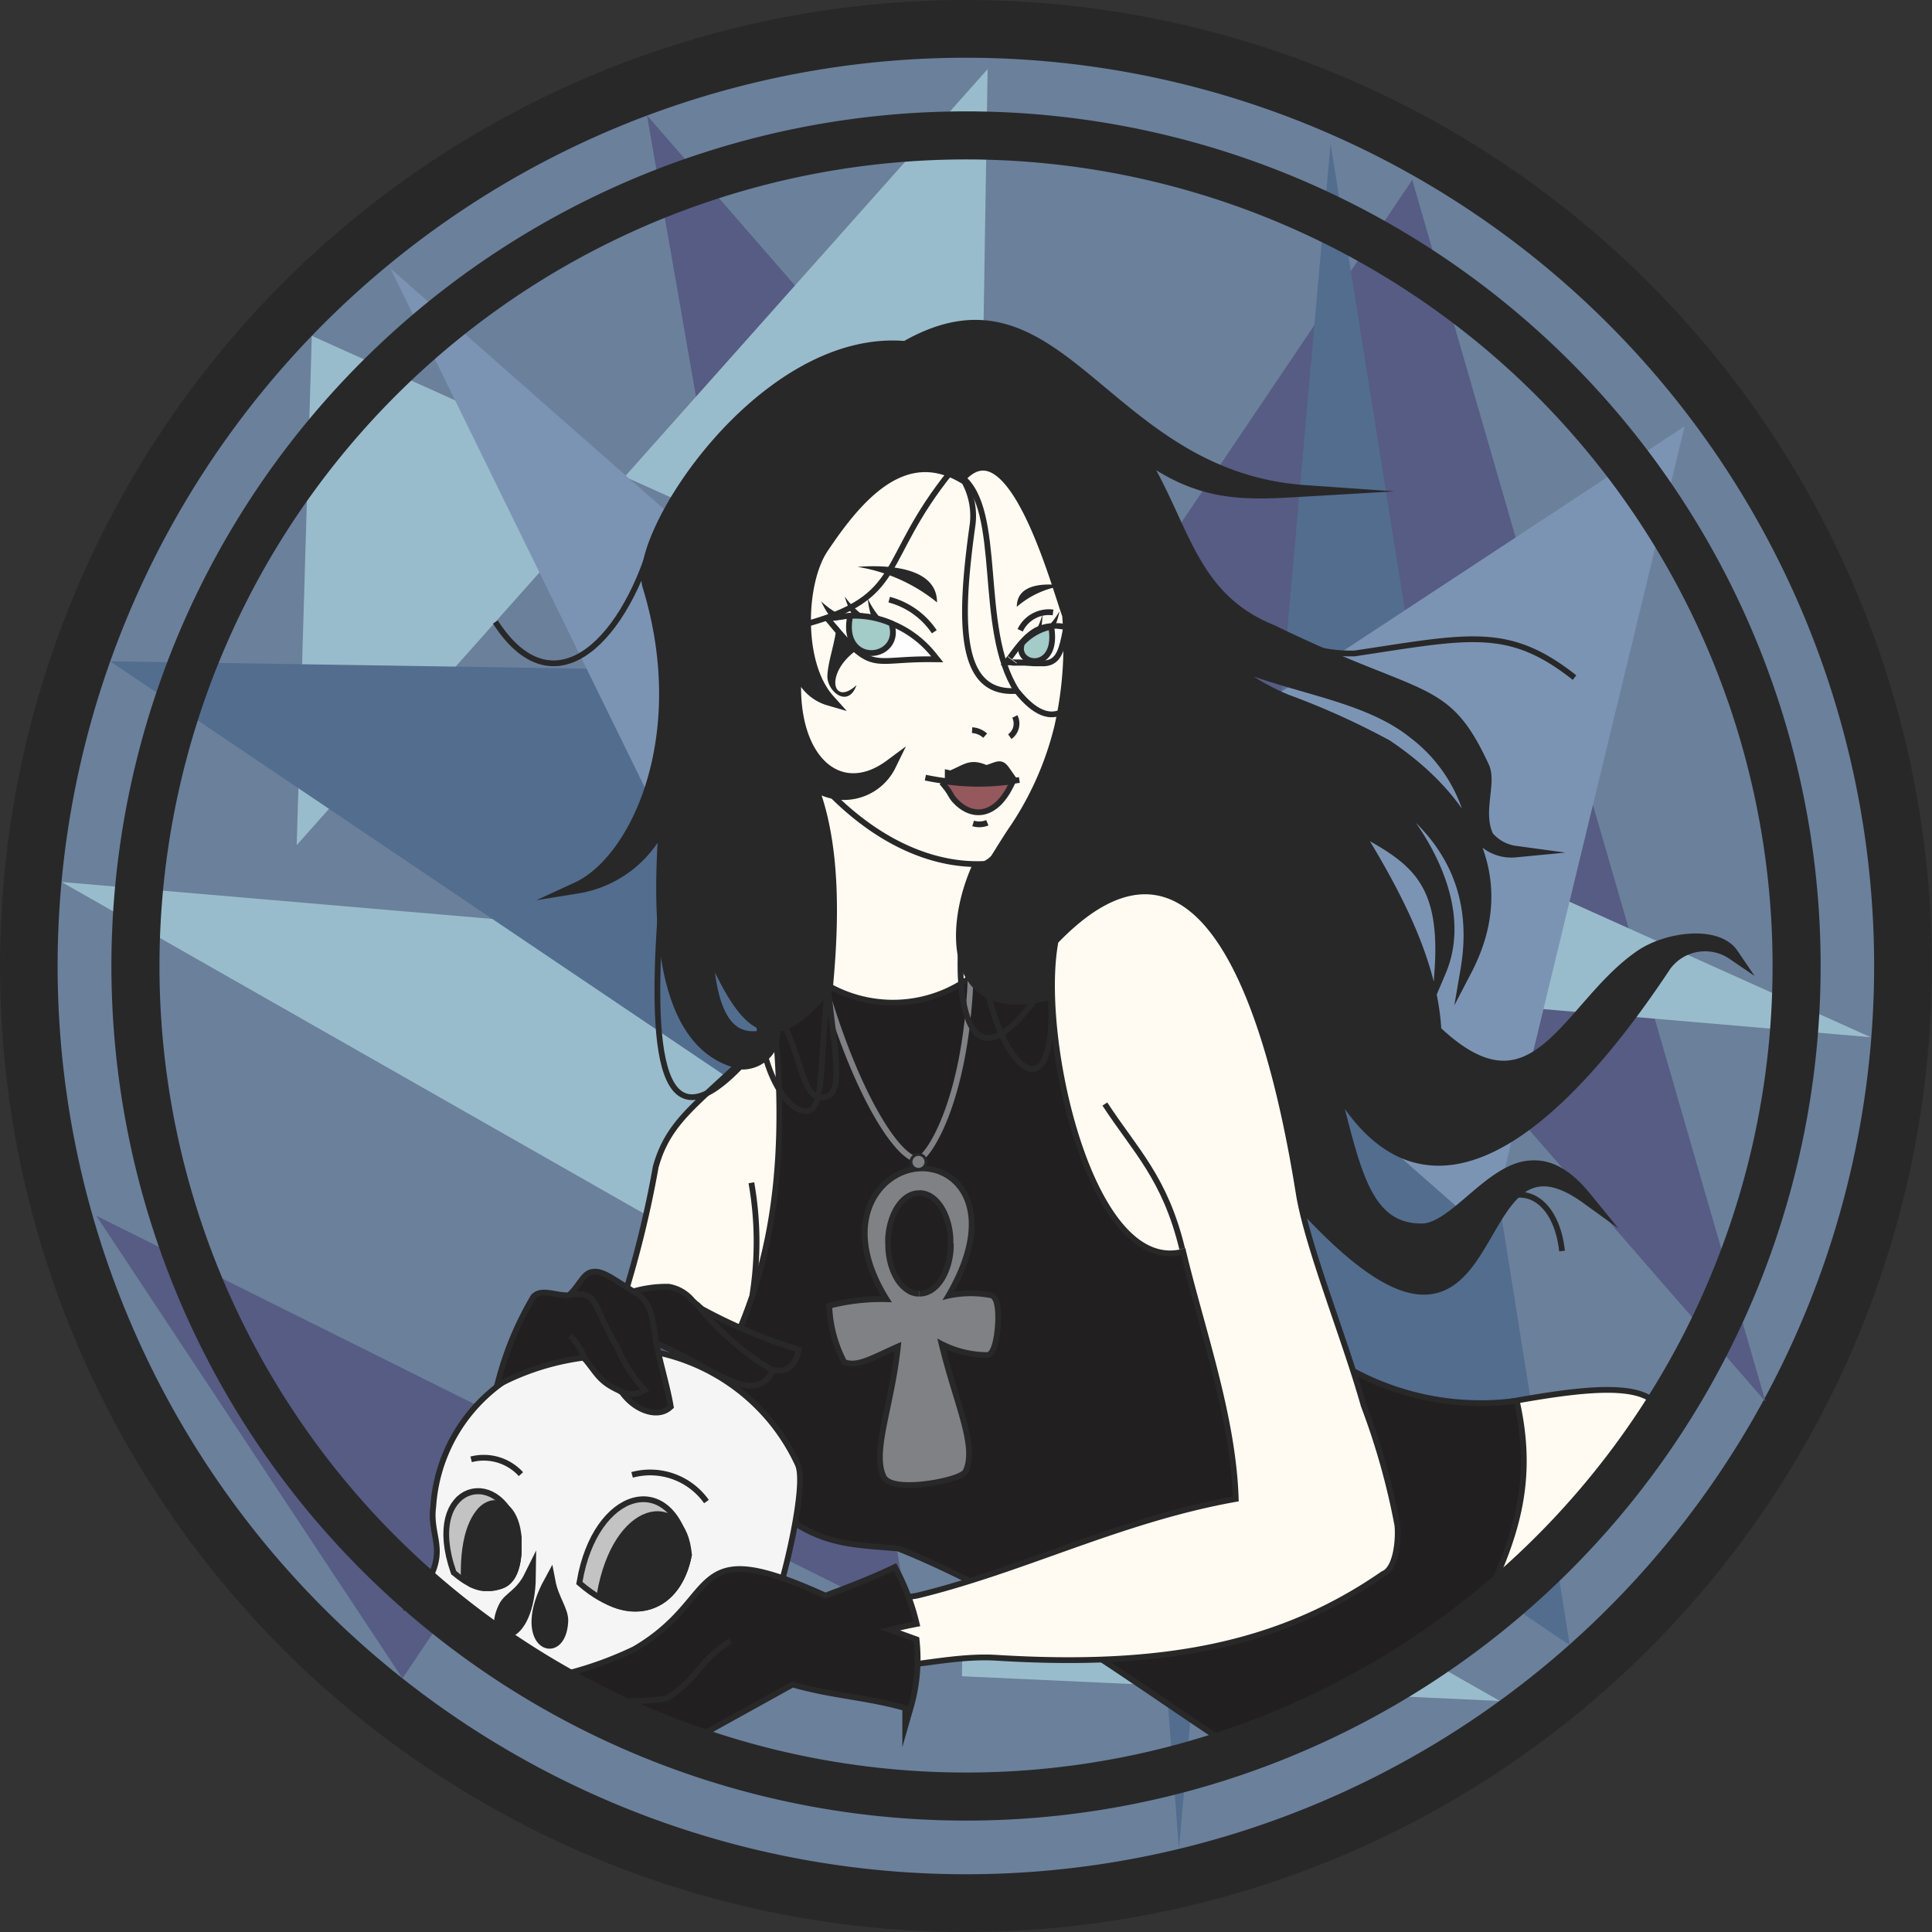 <svg xmlns="http://www.w3.org/2000/svg" xmlns:xlink="http://www.w3.org/1999/xlink" width="64" height="64" viewBox="0 0 64 64">
  <rect x="0" y="0" width="64" height="64" fill="#333333" stroke="none"/>
  <defs>
    <style>
      .cls-1 {
        fill: #fff;
      }

      .cls-2 {
        clip-path: url(#clip-path);
      }

      .cls-11, .cls-13, .cls-17, .cls-23, .cls-3, .cls-9 {
        fill: none;
        stroke-miterlimit: 22.926;
      }

      .cls-17, .cls-23, .cls-3, .cls-9 {
        stroke: #282829;
      }

      .cls-3 {
        stroke-width: 3.825px;
      }

      .cls-10, .cls-11, .cls-12, .cls-13, .cls-14, .cls-15, .cls-17, .cls-18, .cls-19, .cls-20, .cls-21, .cls-22, .cls-23, .cls-3, .cls-4, .cls-5, .cls-6, .cls-7, .cls-8, .cls-9 {
        fill-rule: evenodd;
      }

      .cls-4 {
        fill: #6b809b;
      }

      .cls-5 {
        fill: #565c83;
      }

      .cls-6 {
        fill: #99bccc;
      }

      .cls-7 {
        fill: #536d8f;
      }

      .cls-8 {
        fill: #7c94b4;
      }

      .cls-11, .cls-9 {
        stroke-width: 0.383px;
      }

      .cls-10 {
        fill: #fffbf2;
      }

      .cls-11 {
        stroke: #95585d;
      }

      .cls-12 {
        fill: #221f20;
      }

      .cls-13 {
        stroke: #808184;
      }

      .cls-13, .cls-17 {
        stroke-width: 0.191px;
      }

      .cls-14, .cls-16 {
        fill: #282829;
      }

      .cls-15 {
        fill: #fefefe;
      }

      .cls-18 {
        fill: #a3cbc8;
      }

      .cls-19 {
        fill: #f5f5f5;
      }

      .cls-20 {
        fill: #95585d;
      }

      .cls-21 {
        fill: #808184;
      }

      .cls-22 {
        fill: #c3c3c3;
      }

      .cls-23 {
        stroke-width: 1.592px;
      }
    </style>
    <clipPath id="clip-path">
      <circle id="Ellipse_1806" data-name="Ellipse 1806" class="cls-1" cx="32" cy="32" r="32" transform="translate(-21099 -24761)"/>
    </clipPath>
  </defs>
  <g id="Mask_Group_540" data-name="Mask Group 540" class="cls-2" transform="translate(21099 24761)">
    <g id="Capa_x0020_1" transform="translate(-21103.117 -24765.172)">
      <g id="_1887493122992">
        <g id="Group_13326" data-name="Group 13326">
          <path id="Path_31052" data-name="Path 31052" class="cls-3" d="M36.117,6.085A30.087,30.087,0,1,0,66.2,36.172,30.087,30.087,0,0,0,36.117,6.085Z"/>
          <path id="_1" data-name="1" class="cls-4" d="M36.117,6.085A30.087,30.087,0,1,0,66.2,36.172,30.087,30.087,0,0,0,36.117,6.085Z"/>
        </g>
        <path id="Path_31053" data-name="Path 31053" class="cls-5" d="M17.449,59.769,7.308,44.446,34.239,57.859,25.549,7.993,62.6,50.6,50.9,10.132Z"/>
        <path id="Path_31054" data-name="Path 31054" class="cls-6" d="M66.086,38.531,6.157,33.389,53.8,60.518,35.982,59.7l.851-53.237L13.946,32.167l.5-16.869Z"/>
        <path id="Path_31055" data-name="Path 31055" class="cls-7" d="M7.765,26.079l32.453.5,2.953,38.846,5.022-56.5,7.924,49.745Z"/>
        <path id="Path_31056" data-name="Path 31056" class="cls-8" d="M53.435,45.08l6.487-26.786L29.44,38.346,17.052,13.066Z"/>
        <g id="Group_13327" data-name="Group 13327">
          <path id="Path_31057" data-name="Path 31057" class="cls-9" d="M54.284,50.678c-.893,2.614-1.773,5.6-2.666,8.213a26.286,26.286,0,0,0,7.161-8.272C58.07,50.1,56.317,50.314,54.284,50.678Z"/>
          <path id="_1-2" data-name="1" class="cls-10" d="M54.284,50.678c-.893,2.614-1.773,5.6-2.666,8.213a26.286,26.286,0,0,0,7.161-8.272C58.07,50.1,56.317,50.314,54.284,50.678Z"/>
        </g>
        <g id="Group_13328" data-name="Group 13328">
          <path id="Path_31058" data-name="Path 31058" class="cls-9" d="M24.781,47.474a35.108,35.108,0,0,0,1.151-4.625c.518-1.871,1.854-2.234,4.635-5.321A73.333,73.333,0,0,1,29.8,49.865l-5.021-2.391Z"/>
          <path id="_1-3" data-name="1" class="cls-10" d="M24.781,47.474a35.108,35.108,0,0,0,1.151-4.625c.518-1.871,1.854-2.234,4.635-5.321A73.333,73.333,0,0,1,29.8,49.865l-5.021-2.391Z"/>
        </g>
        <g id="Group_13329" data-name="Group 13329">
          <path id="Path_31059" data-name="Path 31059" class="cls-11" d="M30.687,29.806c1.246,3.662.905,4.255.81,7.79.781.459,5.458.814,5.406-1.024-.035-.9-.44-1.558-.475-2.463-.045-1.167.281-2.586.236-3.753C34.464,29.957,32.886,30.2,30.687,29.806Z"/>
          <path id="_1-4" data-name="1" class="cls-10" d="M30.687,29.806c1.246,3.662.905,4.255.81,7.79.781.459,5.458.814,5.406-1.024-.035-.9-.44-1.558-.475-2.463-.045-1.167.281-2.586.236-3.753C34.464,29.957,32.886,30.2,30.687,29.806Z"/>
        </g>
        <g id="Group_13330" data-name="Group 13330">
          <path id="Path_31060" data-name="Path 31060" class="cls-9" d="M36.69,32.7c.39-.015.685-.441,1.125-1.176a9.137,9.137,0,0,0,1-1.9,9.848,9.848,0,0,0,.676-3.866,14.128,14.128,0,0,0-1.4-6.883c-2.732.02-5.226-.049-7.026,1.308-2.135,1.61-3.187,4.9-.99,8.2,2.132,3.2,4.587,4.394,6.608,4.314Z"/>
          <path id="_1-5" data-name="1" class="cls-10" d="M36.69,32.7c.39-.015.685-.441,1.125-1.176a9.137,9.137,0,0,0,1-1.9,9.848,9.848,0,0,0,.676-3.866,14.128,14.128,0,0,0-1.4-6.883c-2.732.02-5.226-.049-7.026,1.308-2.135,1.61-3.187,4.9-.99,8.2,2.132,3.2,4.587,4.394,6.608,4.314Z"/>
        </g>
        <g id="Group_13331" data-name="Group 13331">
          <path id="Path_31061" data-name="Path 31061" class="cls-9" d="M29.89,38.134c.461,5.142-.2,8.752-2.23,12.173.845,1.546,1.69,2.471,2.534,4.017,1.247.964,2.351.924,3.706,1.052,4.375,1.763,7.54,4.293,11.595,6.923,2.231-1.371,5.085-2.875,7.317-4.245,1.25-2.567,2.106-4.456,1.473-7.375a8.986,8.986,0,0,1-5.575-1.113c-2.677-1.542-4.362-3.527-7.039-5.069a13.283,13.283,0,0,1-2.3-8.487c-.548.046-2.511.163-2.6.239a4.444,4.444,0,0,1-5.256.661,4.174,4.174,0,0,0-1.63,1.224Z"/>
          <path id="_1-6" data-name="1" class="cls-12" d="M29.89,38.134c.461,5.142-.2,8.752-2.23,12.173.845,1.546,1.69,2.471,2.534,4.017,1.247.964,2.351.924,3.706,1.052,4.375,1.763,7.54,4.293,11.595,6.923,2.231-1.371,5.085-2.875,7.317-4.245,1.25-2.567,2.106-4.456,1.473-7.375a8.986,8.986,0,0,1-5.575-1.113c-2.677-1.542-4.362-3.527-7.039-5.069a13.283,13.283,0,0,1-2.3-8.487c-.548.046-2.511.163-2.6.239a4.444,4.444,0,0,1-5.256.661,4.174,4.174,0,0,0-1.63,1.224Z"/>
        </g>
        <g id="Group_13332" data-name="Group 13332">
          <path id="Path_31062" data-name="Path 31062" class="cls-13" d="M31.513,37.086c1.126,3.706,2.452,5.527,3.024,5.49.281-.018,1.552-1.8,1.731-5.931"/>
        </g>
        <g id="Group_13333" data-name="Group 13333">
          <path id="Path_31063" data-name="Path 31063" class="cls-9" d="M35.955,19.955c-1.969-1.1-3.485.726-4.589,2.377-.75,1.122-.859,3.828.213,5.023a1.458,1.458,0,0,1-1.052-1.363c-.425,3.19,1.294,4.855,3.084,3.526a1.711,1.711,0,0,1-2.646.555c.861,2.076.735,4.816.556,6.761-2.036,2.655-2.9.922-3.995-1.483.092,2.308.627,3.639,2.25,3.023a1.069,1.069,0,0,1-1.048,1.036c-3.108-.586-2.74-5.948-2.577-8.219a3.746,3.746,0,0,1-2.917,2.391c1.974-.909,3.876-5.035,2.358-9.993-.512-1.673,3.83-8.348,8.521-7.927,5.138-2.945,6.522,4.3,13.221,4.77-2.024.119-3.5.218-5.523-1.339,1.552,2.412,1.671,4.856,4.471,5.977,4.986,2.432,5.683,1.695,6.982,4.513.244.529-.241,1.506.143,2.3a1.44,1.44,0,0,0,.908.5,1.37,1.37,0,0,1-1.424-.91,5.213,5.213,0,0,0-1.946-3.021c-1.72-1.376-4.412-1.513-6.48-2.573a7.065,7.065,0,0,0,2.292,1.494,25.008,25.008,0,0,1,3.3,1.492c2.548,1.717,4.265,4.3,2.632,7.438.582-3.4-1.446-5.153-2.989-6.168,1.627,1.654,3.02,4.116,2.128,6.216.227-3.167-.96-3.789-2.869-4.829,1.212,1.962,2.594,4.39,2.714,6.8,3.321,3.155,4.36-.84,6.8-2.5.87-.593,2.527-.807,3.043-.046a1.626,1.626,0,0,0-2.226.38c-2.227,3.365-7.655,10.477-11.175,3.446.835,2.874,1.028,5.308,3.108,5.292,1.044-.008,2.227-1.94,3.516-2.081.49-.054,1.114.047,1.924,1.045-4.679-3.378-2,9.658-11.141-1.817-1.482-2.329-5.332-7.186-5.625-6-.149.6-1.033,1.067-1.033,1.067-3.261.866-3.272-2.133-2.389-4.148a.971.971,0,0,0,.63-.32c.169-.262.415-.676.659-1.028a10.5,10.5,0,0,0,1.463-3.325,12.2,12.2,0,0,0,.266-3.744c-.381-1.037-1.814-6.437-3.534-4.593Z"/>
          <path id="_1-7" data-name="1" class="cls-14" d="M35.955,19.955c-1.969-1.1-3.485.726-4.589,2.377-.75,1.122-.859,3.828.213,5.023a1.458,1.458,0,0,1-1.052-1.363c-.425,3.19,1.294,4.855,3.084,3.526a1.711,1.711,0,0,1-2.646.555c.861,2.076.735,4.816.556,6.761-2.036,2.655-2.9.922-3.995-1.483.092,2.308.627,3.639,2.25,3.023a1.069,1.069,0,0,1-1.048,1.036c-3.108-.586-2.74-5.948-2.577-8.219a3.746,3.746,0,0,1-2.917,2.391c1.974-.909,3.876-5.035,2.358-9.993-.512-1.673,3.83-8.348,8.521-7.927,5.138-2.945,6.522,4.3,13.221,4.77-2.024.119-3.5.218-5.523-1.339,1.552,2.412,1.671,4.856,4.471,5.977,4.986,2.432,5.683,1.695,6.982,4.513.244.529-.241,1.506.143,2.3a1.44,1.44,0,0,0,.908.5,1.37,1.37,0,0,1-1.424-.91,5.213,5.213,0,0,0-1.946-3.021c-1.72-1.376-4.412-1.513-6.48-2.573a7.065,7.065,0,0,0,2.292,1.494,25.008,25.008,0,0,1,3.3,1.492c2.548,1.717,4.265,4.3,2.632,7.438.582-3.4-1.446-5.153-2.989-6.168,1.627,1.654,3.02,4.116,2.128,6.216.227-3.167-.96-3.789-2.869-4.829,1.212,1.962,2.594,4.39,2.714,6.8,3.321,3.155,4.36-.84,6.8-2.5.87-.593,2.527-.807,3.043-.046a1.626,1.626,0,0,0-2.226.38c-2.227,3.365-7.655,10.477-11.175,3.446.835,2.874,1.028,5.308,3.108,5.292,1.044-.008,2.227-1.94,3.516-2.081.49-.054,1.114.047,1.924,1.045-4.679-3.378-2,9.658-11.141-1.817-1.482-2.329-5.332-7.186-5.625-6-.149.6-1.033,1.067-1.033,1.067-3.261.866-3.272-2.133-2.389-4.148a.971.971,0,0,0,.63-.32c.169-.262.415-.676.659-1.028a10.5,10.5,0,0,0,1.463-3.325,12.2,12.2,0,0,0,.266-3.744c-.381-1.037-1.814-6.437-3.534-4.593Z"/>
        </g>
        <g id="Group_13334" data-name="Group 13334">
          <path id="Path_31064" data-name="Path 31064" class="cls-9" d="M34.962,25.915a3.343,3.343,0,0,0-3.253-1.182C33.09,26.393,32.939,25.9,34.962,25.915Z"/>
          <path id="_1-8" data-name="1" class="cls-15" d="M34.962,25.915a3.343,3.343,0,0,0-3.253-1.182C33.09,26.393,32.939,25.9,34.962,25.915Z"/>
        </g>
        <g id="Group_13335" data-name="Group 13335">
          <path id="Path_31065" data-name="Path 31065" class="cls-16" d="M39.137,24.987l.162.223L39.23,25.2l-.066-.006-.062,0h-.059l-.057,0-.054,0-.051.006-.049.008-.047.011-.046.013-.044.015-.043.017-.042.019-.041.021-.041.024-.04.026-.04.029-.04.031-.04.034-.04.036-.041.039-.041.042-.041.044-.042.047-.042.05-.043.052-.044.055-.045.058-.046.06L37.9,26l-.048.065-.049.067-.31-.225.05-.069.049-.067.049-.065.048-.063.047-.061.047-.059.047-.057.047-.055.047-.053.048-.051.048-.049.049-.047.05-.045.051-.043.052-.04.053-.038.055-.036.056-.033.058-.03.06-.027.061-.024.063-.021.065-.018.066-.015.068-.012.07-.008.071-.005.073,0h.075l.077,0,.079.007.081.01.162.223-.377-.067Zm.215-.156.2.027-.035.2Zm-1.553,1.3-.157-.3h.115l.109,0,.1,0,.1,0,.092.005.086.006.08.006.075.005.069,0,.064,0h.11l.046,0,.04,0,.034-.006.029-.008.024-.009.021-.011.019-.013.019-.016.019-.021.02-.027.021-.035.022-.043.022-.052L39,25.558l.022-.07.022-.08.022-.09.022-.1.022-.11.022-.121.377.067-.023.126-.023.117-.024.108-.025.1-.026.092-.027.085-.029.079-.032.073-.035.067-.038.062-.043.057-.048.051-.053.045-.057.038-.06.031-.062.023-.063.017-.064.011-.064.007-.065,0h-.067l-.068,0-.07,0-.073,0-.076-.005-.08-.006-.084-.005-.088-.005-.093,0-.1,0-.1,0h-.108l-.157-.3.31.225Zm-.152.079-.381,0,.224-.308Z"/>
          <path id="_1-9" data-name="1" class="cls-15" d="M37.644,26.016c.536-.738.867-1.109,1.681-1C39.082,26.39,38.864,26,37.644,26.016Z"/>
        </g>
        <path id="Path_31066" data-name="Path 31066" class="cls-14" d="M35.157,24.127c0-1.184-1.679-1.251-2.636-1.177A5.564,5.564,0,0,1,35.157,24.127Z"/>
        <g id="Group_13336" data-name="Group 13336">
          <path id="Path_31067" data-name="Path 31067" class="cls-17" d="M35.067,25.1a2.6,2.6,0,0,0-1.494-1.064"/>
        </g>
        <path id="Path_31068" data-name="Path 31068" class="cls-14" d="M37.8,24.274c0-.8.991-.784,1.555-.7A2.961,2.961,0,0,0,37.8,24.274Z"/>
        <g id="Group_13337" data-name="Group 13337">
          <path id="Path_31069" data-name="Path 31069" class="cls-17" d="M37.912,25.051A1.052,1.052,0,0,1,39,24.46"/>
        </g>
        <path id="Path_31070" data-name="Path 31070" class="cls-14" d="M33.5,24.869A2.727,2.727,0,0,1,32.862,24a2.955,2.955,0,0,0,.168.738Z"/>
        <path id="Path_31071" data-name="Path 31071" class="cls-14" d="M32.883,24.674a2.726,2.726,0,0,1-.784-.744,2.954,2.954,0,0,0,.3.7Z"/>
        <path id="Path_31072" data-name="Path 31072" class="cls-14" d="M32.238,24.67a2.8,2.8,0,0,1-.92-.579,2.955,2.955,0,0,0,.4.643c.163-.008.358-.056.521-.064Z"/>
        <path id="Path_31073" data-name="Path 31073" class="cls-14" d="M38.259,25.34a2.482,2.482,0,0,0,.391-.816,2.508,2.508,0,0,1-.078.6A1.8,1.8,0,0,0,38.259,25.34Z"/>
        <g id="Group_13338" data-name="Group 13338">
          <path id="Path_31074" data-name="Path 31074" class="cls-9" d="M39.174,35.395c-.594,3.193,1.216,11.093,4.208,10.119.622,2.646,1.7,5.579,1.769,8.392-3.817.665-7.011,2.326-10.565,3.2-.863.212-1.812-.211-2.681.029l.383,2.2c1.647.093,3.273-.439,4.851-.342,5.362.33,9.271-.355,12.746-2.766.37-.13.475-1.015.427-1.52A23.273,23.273,0,0,0,49.2,50.76c-.628-2.233-1.873-5.274-2.157-7.05-1.107-6.93-3.457-12.872-7.868-8.315Z"/>
          <path id="_1-10" data-name="1" class="cls-10" d="M39.174,35.395c-.594,3.193,1.216,11.093,4.208,10.119.622,2.646,1.7,5.579,1.769,8.392-3.817.665-7.011,2.326-10.565,3.2-.863.212-1.812-.211-2.681.029l.383,2.2c1.647.093,3.273-.439,4.851-.342,5.362.33,9.271-.355,12.746-2.766.37-.13.475-1.015.427-1.52A23.273,23.273,0,0,0,49.2,50.76c-.628-2.233-1.873-5.274-2.157-7.05-1.107-6.93-3.457-12.872-7.868-8.315Z"/>
        </g>
        <path id="Path_31075" data-name="Path 31075" class="cls-14" d="M38.678,25.063a2.171,2.171,0,0,0,.536-.65,2.486,2.486,0,0,1-.178.574Z"/>
        <path id="Path_31076" data-name="Path 31076" class="cls-14" d="M39.158,25.011a2.15,2.15,0,0,0,.649-.53,2.637,2.637,0,0,1-.246.57C39.439,25.057,39.28,25,39.158,25.011Z"/>
        <g id="Group_13339" data-name="Group 13339">
          <path id="Path_31077" data-name="Path 31077" class="cls-9" d="M32.361,24.667c-.252,1.464,1.505,1.24,1.206.228A2.887,2.887,0,0,0,32.361,24.667Z"/>
          <path id="_1-11" data-name="1" class="cls-18" d="M32.361,24.667c-.252,1.464,1.505,1.24,1.206.228A2.887,2.887,0,0,0,32.361,24.667Z"/>
        </g>
        <g id="Group_13340" data-name="Group 13340">
          <path id="Path_31078" data-name="Path 31078" class="cls-9" d="M38.86,25.048c.166,1.259-1.011,1.047-.8.479A1.719,1.719,0,0,1,38.86,25.048Z"/>
          <path id="_1-12" data-name="1" class="cls-18" d="M38.86,25.048c.166,1.259-1.011,1.047-.8.479A1.719,1.719,0,0,1,38.86,25.048Z"/>
        </g>
        <path id="Path_31079" data-name="Path 31079" class="cls-14" d="M31.825,24.871c-.007.483-.282,1.19-.3,1.69s.679,1.1.965.308c-.809.74-1.083-.437.072-1.21A5.715,5.715,0,0,1,31.825,24.871Z"/>
        <g id="Group_13341" data-name="Group 13341">
          <path id="Path_31080" data-name="Path 31080" class="cls-9" d="M17.865,57.33c1.4-1.711.546-2.129.7-3.251a5.382,5.382,0,0,1,3.89-4.817,6.536,6.536,0,0,1,8.01,3.476c.257.661-.4,3.456-.7,4.305-6.795,4.06-5.867,4.826-11.895.287Z"/>
          <path id="_1-13" data-name="1" class="cls-19" d="M17.865,57.33c1.4-1.711.546-2.129.7-3.251a5.382,5.382,0,0,1,3.89-4.817,6.536,6.536,0,0,1,8.01,3.476c.257.661-.4,3.456-.7,4.305-6.795,4.06-5.867,4.826-11.895.287Z"/>
        </g>
        <g id="Group_13342" data-name="Group 13342">
          <path id="Path_31081" data-name="Path 31081" class="cls-17" d="M37.568,28.575a.532.532,0,0,0,.167-.669"/>
        </g>
        <g id="Group_13343" data-name="Group 13343">
          <path id="Path_31082" data-name="Path 31082" class="cls-17" d="M36.319,28.36a.7.7,0,0,1,.433.182"/>
        </g>
        <g id="Group_13344" data-name="Group 13344">
          <path id="Path_31083" data-name="Path 31083" class="cls-9" d="M35.608,29.895c.557-.226.65-.418,1.178-.176.547-.172.43-.249.747.2a4.687,4.687,0,0,1-1.925-.027Z"/>
          <path id="_1-14" data-name="1" class="cls-14" d="M35.608,29.895c.557-.226.65-.418,1.178-.176.547-.172.43-.249.747.2a4.687,4.687,0,0,1-1.925-.027Z"/>
        </g>
        <g id="Group_13345" data-name="Group 13345">
          <path id="Path_31084" data-name="Path 31084" class="cls-9" d="M35.5,30.162c.2.246.193.329.336.479.525.549,1.2.471,1.672-.471a7.749,7.749,0,0,1-2.007-.009Z"/>
          <path id="_1-15" data-name="1" class="cls-20" d="M35.5,30.162c.2.246.193.329.336.479.525.549,1.2.471,1.672-.471a7.749,7.749,0,0,1-2.007-.009Z"/>
        </g>
        <g id="Group_13346" data-name="Group 13346">
          <path id="Path_31085" data-name="Path 31085" class="cls-17" d="M34.771,29.932a8.591,8.591,0,0,0,3.114.078"/>
        </g>
        <g id="Group_13347" data-name="Group 13347">
          <path id="Path_31086" data-name="Path 31086" class="cls-17" d="M36.353,31.449a.7.7,0,0,0,.47-.022"/>
        </g>
        <g id="Group_13348" data-name="Group 13348">
          <path id="Path_31087" data-name="Path 31087" class="cls-9" d="M33.973,48.628c-.19,2.053-.872,3.582-.506,4.408.22.5,2.434.088,2.557-.181.372-.816-.392-2.3-.856-4.346a3.3,3.3,0,0,0,1.649.456c.258-.041.4-1.695.11-1.792a3.426,3.426,0,0,0-1.591.068c1.786-2.877.484-4.377-.811-4.263-1.272.113-2.538,1.792-.862,4.334a6.827,6.827,0,0,0-1.976.188,4.276,4.276,0,0,0,.461,1.713c.415.147.973-.232,1.826-.587Z"/>
          <path id="_1-16" data-name="1" class="cls-21" d="M33.973,48.628c-.19,2.053-.872,3.582-.506,4.408.22.5,2.434.088,2.557-.181.372-.816-.392-2.3-.856-4.346a3.3,3.3,0,0,0,1.649.456c.258-.041.4-1.695.11-1.792a3.426,3.426,0,0,0-1.591.068c1.786-2.877.484-4.377-.811-4.263-1.272.113-2.538,1.792-.862,4.334a6.827,6.827,0,0,0-1.976.188,4.276,4.276,0,0,0,.461,1.713c.415.147.973-.232,1.826-.587Z"/>
        </g>
        <g id="Group_13349" data-name="Group 13349">
          <path id="Path_31088" data-name="Path 31088" class="cls-16" d="M35.708,45.361h-.381v-.075l0-.074-.006-.073-.008-.072L35.3,45l-.012-.069-.014-.067-.016-.065-.017-.064-.019-.062-.021-.06-.022-.057-.024-.055-.025-.053-.026-.05-.027-.048-.028-.045-.029-.042-.03-.04-.031-.037-.031-.034-.032-.031-.032-.027-.032-.024-.032-.021-.032-.018-.032-.015L34.7,44l-.032-.01-.032-.007-.032,0h-.033V43.6l.065,0,.064.008.062.013.061.018.059.023.058.027.055.031.053.035.051.039.049.042.047.045.045.048.043.051.041.054.039.056.037.059.035.062.033.064.031.066.029.068.027.07.025.072.023.074.021.076.018.077.016.079.014.081.011.082.009.083.006.085,0,.086v.087h0Zm-1.136,1.765v-.383h.033l.032,0,.032-.007.032-.01.032-.012.032-.015.032-.018.032-.021.032-.024L34.9,46.6l.032-.031.031-.034.031-.037.03-.04.029-.042.028-.045.027-.048.026-.05.025-.053.024-.055.022-.057.021-.06.019-.062.017-.064.016-.065.014-.067.012-.069.01-.07.008-.072.006-.073,0-.074v-.075h.381v.087l0,.086-.006.085-.009.083-.011.082-.014.081-.016.079-.018.077-.021.076-.023.074-.025.072-.027.07-.029.068-.031.066-.033.064-.035.062-.037.059-.039.056-.041.054-.043.051-.045.048-.047.045-.049.042-.051.039L35,47l-.055.031-.058.027-.059.023-.061.018-.062.013-.064.008-.065,0h0Zm-1.136-1.765h.381v.075l0,.074.006.073.008.072.01.07.012.069.014.067.016.065.017.064.019.062.021.06.022.057.024.055.025.053.026.05.027.048.028.045.029.042.03.04.031.037.031.034.032.031.032.027.032.024.032.021.032.018.032.015.032.012.032.01.032.007.032,0h.033v.383l-.065,0-.064-.008-.062-.013-.061-.018-.059-.023-.057-.027L34.149,47l-.053-.035-.051-.039-.049-.042-.047-.045-.045-.048-.043-.051-.041-.054-.039-.056-.037-.059-.035-.062-.033-.064-.031-.066-.029-.068-.027-.07-.025-.072-.023-.074-.021-.076-.018-.077-.016-.079-.014-.081-.011-.082-.009-.083-.006-.085,0-.086v-.087h0ZM34.572,43.6v.383H34.54l-.032,0-.032.007-.032.01-.032.012-.032.015-.032.018-.032.021-.032.024-.032.027-.032.031-.031.034-.031.037-.03.04L34.1,44.3l-.028.045-.027.048-.026.05-.025.053-.024.055-.022.057-.021.06-.019.062-.017.064-.016.065-.014.067L33.845,45l-.01.07-.008.072-.006.073,0,.074v.075h-.381v-.087l0-.086.006-.085.009-.083.011-.082.014-.081.016-.079.018-.077.021-.076.023-.074.025-.072.027-.07.029-.068.031-.066.033-.064.035-.062.037-.059.039-.056.041-.054.043-.051.045-.048.047-.045.049-.042.051-.039.053-.035.055-.031.057-.027.059-.023.061-.018.062-.013.064-.008.065,0h0Z"/>
          <path id="_1-17" data-name="1" class="cls-12" d="M34.572,43.787c.522,0,.945.7.945,1.574s-.423,1.574-.945,1.574-.945-.7-.945-1.574S34.05,43.787,34.572,43.787Z"/>
        </g>
        <g id="Group_13350" data-name="Group 13350">
          <path id="Path_31089" data-name="Path 31089" class="cls-17" d="M34.543,42.461a.2.2,0,1,1-.2.2A.2.2,0,0,1,34.543,42.461Z"/>
          <path id="_1-18" data-name="1" class="cls-21" d="M34.543,42.461a.2.2,0,1,1-.2.2A.2.2,0,0,1,34.543,42.461Z"/>
        </g>
        <g id="Group_13351" data-name="Group 13351">
          <path id="Path_31090" data-name="Path 31090" class="cls-9" d="M20.733,49.879a10.694,10.694,0,0,1,1.13-2.694c.222-.229.655.015,1.138-.01.345-.3.489-.7.71-.765.313-.1.706.248,1.376.645a3.84,3.84,0,0,1,1.18-.162,1.22,1.22,0,0,1,.721.429c.151.144.329.291.329.291a17.361,17.361,0,0,0,3.145,1.331c-.106.443-.364.617-.789.5-.534,1.332-1.992-.162-3.939-.932.1.638.392,1.586.5,2.223-.375.321-1.09.033-1.464-.538-.771-.336-.756-.546-1.273-1.152A8.439,8.439,0,0,0,20.733,49.879Z"/>
          <path id="_1-19" data-name="1" class="cls-12" d="M20.733,49.879a10.694,10.694,0,0,1,1.13-2.694c.222-.229.655.015,1.138-.01.345-.3.489-.7.71-.765.313-.1.706.248,1.376.645a3.84,3.84,0,0,1,1.18-.162,1.22,1.22,0,0,1,.721.429c.151.144.329.291.329.291a17.361,17.361,0,0,0,3.145,1.331c-.106.443-.364.617-.789.5-.534,1.332-1.992-.162-3.939-.932.1.638.392,1.586.5,2.223-.375.321-1.09.033-1.464-.538-.771-.336-.756-.546-1.273-1.152A8.439,8.439,0,0,0,20.733,49.879Z"/>
        </g>
        <g id="Group_13352" data-name="Group 13352">
          <path id="Path_31091" data-name="Path 31091" class="cls-9" d="M34.2,60.684a5.64,5.64,0,0,0,.189-2.135l-1.14-.413c.454-.088.664-.156,1.118-.244a7.425,7.425,0,0,0-.646-1.686c-.646.311-1.518.652-2.265.926-4.654-2.113-3.265-.014-6.277,1.752a12.068,12.068,0,0,1-2.252.819c-.547.365-.4.192-.243.652.391.1.928.559,1.319.663.717.4,1.506.745,2.224,1.143l4.136-2.291c1.331.391,2.506.422,3.837.813Z"/>
          <path id="_1-20" data-name="1" class="cls-12" d="M34.2,60.684a5.64,5.64,0,0,0,.189-2.135l-1.14-.413c.454-.088.664-.156,1.118-.244a7.425,7.425,0,0,0-.646-1.686c-.646.311-1.518.652-2.265.926-4.654-2.113-3.265-.014-6.277,1.752a12.068,12.068,0,0,1-2.252.819c-.547.365-.4.192-.243.652.391.1.928.559,1.319.663.717.4,1.506.745,2.224,1.143l4.136-2.291c1.331.391,2.506.422,3.837.813Z"/>
        </g>
        <g id="Group_13353" data-name="Group 13353">
          <path id="Path_31092" data-name="Path 31092" class="cls-17" d="M35.955,19.955c1.427,1.1.515,5.035,1.841,7.1.607.761,1.114.924,1.554.673"/>
        </g>
        <g id="Group_13354" data-name="Group 13354">
          <path id="Path_31093" data-name="Path 31093" class="cls-17" d="M37.8,27.057c-1.948.153-1.914-2.3-1.461-5.532a2.364,2.364,0,0,0-.38-1.57"/>
        </g>
        <g id="Group_13355" data-name="Group 13355">
          <path id="Path_31094" data-name="Path 31094" class="cls-17" d="M35.618,19.793c-2.419,3-1.453,4.163-4.878,5.073"/>
        </g>
        <g id="Group_13356" data-name="Group 13356">
          <path id="Path_31095" data-name="Path 31095" class="cls-17" d="M36.825,36.98c.658,2.939,2.322,3.921,2.1.1"/>
        </g>
        <g id="Group_13357" data-name="Group 13357">
          <path id="Path_31096" data-name="Path 31096" class="cls-17" d="M35.991,35.045c-.236,2.217.187,5.335,2.468,2.157"/>
        </g>
        <g id="Group_13358" data-name="Group 13358">
          <path id="Path_31097" data-name="Path 31097" class="cls-17" d="M29.25,38.039c.3,2.545,1.509,3.313,1.84,2.782s.223-2.346.461-3.894"/>
        </g>
        <g id="Group_13359" data-name="Group 13359">
          <path id="Path_31098" data-name="Path 31098" class="cls-17" d="M30.092,38.1c.689,1.516.637,2.531,1.367,2.409.633-.106.29-1.617.091-3.584"/>
        </g>
        <g id="Group_13360" data-name="Group 13360">
          <path id="Path_31099" data-name="Path 31099" class="cls-17" d="M26.049,33.743c-.368,4.611-.3,8.853,2.681,5.668"/>
        </g>
        <g id="Group_13361" data-name="Group 13361">
          <path id="Path_31100" data-name="Path 31100" class="cls-17" d="M55.862,45.614c-.187-1.695-1.295-2.329-2.256-1.506"/>
        </g>
        <g id="Group_13362" data-name="Group 13362">
          <path id="Path_31101" data-name="Path 31101" class="cls-17" d="M56.275,26.618C54.1,24.9,52.812,25.241,49,25.817A4.592,4.592,0,0,1,46.54,25.2"/>
        </g>
        <g id="Group_13363" data-name="Group 13363">
          <path id="Path_31102" data-name="Path 31102" class="cls-17" d="M25.727,22.126c-1.032,3.471-3.342,5.541-5.2,2.651"/>
        </g>
        <g id="Group_13364" data-name="Group 13364">
          <path id="Path_31103" data-name="Path 31103" class="cls-17" d="M24.65,50.251a.8.8,0,0,0,.825-.034,4.632,4.632,0,0,1-.9-1.4c-.879-1.439-.588-1.9-1.632-1.744"/>
        </g>
        <g id="Group_13365" data-name="Group 13365">
          <path id="Path_31104" data-name="Path 31104" class="cls-17" d="M25.864,48.694c-.138-.782-.115-1.388-.777-1.754"/>
        </g>
        <g id="Group_13366" data-name="Group 13366">
          <path id="Path_31105" data-name="Path 31105" class="cls-17" d="M29.7,49.566a9.532,9.532,0,0,1-2.505-2.194"/>
        </g>
        <g id="Group_13367" data-name="Group 13367">
          <path id="Path_31106" data-name="Path 31106" class="cls-17" d="M23.521,49.242a2.413,2.413,0,0,0-.514-.821"/>
        </g>
        <g id="Group_13368" data-name="Group 13368">
          <path id="Path_31107" data-name="Path 31107" class="cls-9" d="M23.412,56.574c1.644,1.4,3.089.829,3.431-.9C26.35,52.919,23.926,53.59,23.412,56.574Z"/>
          <path id="_1-21" data-name="1" class="cls-22" d="M23.412,56.574c1.644,1.4,3.089.829,3.431-.9C26.35,52.919,23.926,53.59,23.412,56.574Z"/>
        </g>
        <g id="Group_13369" data-name="Group 13369">
          <path id="Path_31108" data-name="Path 31108" class="cls-9" d="M24.075,57.01c1.046.721,2.425.393,2.767-1.333C26.685,53.684,24.59,54.026,24.075,57.01Z"/>
          <path id="_1-22" data-name="1" class="cls-14" d="M24.075,57.01c1.046.721,2.425.393,2.767-1.333C26.685,53.684,24.59,54.026,24.075,57.01Z"/>
        </g>
        <g id="Group_13370" data-name="Group 13370">
          <path id="Path_31109" data-name="Path 31109" class="cls-16" d="M20.668,56.416l.136.357h0l-.029.011-.03.011-.032.012-.034.012-.036.011-.038.011-.039.01-.041.009-.043.008-.045.007-.046.006-.048,0-.049,0h-.051l-.052,0-.054,0-.055-.007-.057-.01-.058-.013-.059-.016-.06-.019-.062-.023-.063-.026-.064-.03L19.6,56.7l-.066-.037-.068-.041-.069-.045-.07-.049-.072-.053-.073-.058-.074-.062.249-.29.067.056.065.051.062.046.06.042.058.038.056.034.054.03.052.027.05.023.048.02.047.017.045.014.043.012.041.009.04.007.038.005.037,0,.036,0h.068l.032,0,.032,0,.031,0,.03-.006.029-.007.029-.008.028-.008.028-.009.027-.009.027-.01.027-.01.027-.01h0Zm.35-1.251.377-.067,0,.02,0,.074,0,.073v.212l0,.068,0,.067-.006.066-.007.065-.009.064-.01.062-.011.061-.013.059-.014.058-.016.056-.017.055-.018.053-.02.052-.021.05-.023.048-.024.046-.026.045-.027.043-.029.041-.031.039-.033.037-.035.034-.037.032-.039.029-.041.026-.043.023-.045.019-.136-.357.015-.007L20.7,56.4l.016-.01.017-.013.017-.015.017-.017.018-.02L20.8,56.3l.018-.025.017-.027.017-.03.017-.032.016-.035.016-.037.015-.039.014-.041L20.944,56l.013-.045.011-.047.011-.049.01-.051L21,55.75,21,55.7l.006-.056.005-.057,0-.059,0-.06v-.188l0-.065,0-.066Zm.377-.067,0,.01v.01l0-.02Zm-2.042.97-.249.29-.056-.082L18.96,56l-.067-.261-.048-.248-.029-.235-.012-.222.005-.209.021-.2.037-.182.051-.168.065-.154.079-.14.091-.124.1-.109.113-.092.122-.074.129-.056.134-.037.138-.018h.14l.14.02.138.038.135.057.131.075.126.092.119.109.112.126.1.143.094.159.084.175.073.192.061.208.048.224-.377.067-.042-.2-.053-.18-.062-.163-.07-.146-.076-.129-.082-.113-.086-.1-.089-.082-.091-.067-.092-.052-.092-.039-.091-.025L20,53.862h-.088l-.085.011-.083.023-.08.035-.077.047-.073.06-.069.073-.063.087-.057.1-.049.116-.04.131-.03.147-.018.162,0,.178.01.193.026.208.043.224.062.239.081.254-.056-.082Zm-.249.29-.039-.033-.017-.048Z"/>
          <path id="_1-23" data-name="1" class="cls-22" d="M19.228,56.213c.761.654,1.218.492,1.508.382.325-.124.524-.715.471-1.464C20.789,52.8,18.217,53.329,19.228,56.213Z"/>
        </g>
        <g id="Group_13371" data-name="Group 13371">
          <path id="Path_31110" data-name="Path 31110" class="cls-16" d="M21.016,55.147l.381-.03v.007l0,.149v.141l0,.134-.008.127-.012.121-.017.114-.021.108-.026.1-.03.1-.035.09-.041.084-.046.078-.052.072-.057.065-.063.058-.068.05-.073.042-.077.034-.08.026-.082.018-.084.01-.086,0-.087,0-.089-.01-.091-.016-.092-.021-.094-.026-.1-.031-.1-.036-.1-.041-.1-.045-.1-.05.17-.343.095.046.091.041.088.036.085.031.081.027.077.022.073.017.069.012.064.007.06,0,.055,0,.051-.006.046-.01.043-.014.039-.017.036-.021.034-.025.033-.03.032-.036.03-.042.029-.049.027-.057.025-.064.023-.072.02-.08.017-.089.014-.1.011-.105.007-.113,0-.122v-.13l0-.138v.007Zm.381-.03v0Zm-1.739,1.1-.17.343-.106-.167V56.14l.009-.241.017-.227.025-.213.033-.2.04-.186.047-.173.054-.159.06-.146.065-.134.071-.121.076-.108.082-.1.087-.082.092-.068.1-.054.1-.038.105-.022.107,0,.105.014.1.032.1.048.089.063.081.076.074.089.066.1.058.111.051.122.043.132.035.143.026.154.018.164-.381.03L21,55.005l-.022-.129-.028-.117-.034-.1-.038-.092-.041-.079-.044-.067-.045-.054-.045-.042-.044-.031-.043-.021-.041-.013-.041-.006h-.042l-.044.009-.048.018-.051.028-.054.04-.056.053-.057.066-.057.08-.055.094-.053.109-.05.123-.046.138-.042.152-.036.167-.03.182-.023.2-.016.212-.008.226v.242Zm-.17.343-.1-.052,0-.116.106.167Z"/>
          <path id="_1-24" data-name="1" class="cls-14" d="M19.573,56.392c1.072.532,1.7.312,1.633-1.26C21.073,53.444,19.519,53.662,19.573,56.392Z"/>
        </g>
        <g id="Group_13372" data-name="Group 13372">
          <path id="Path_31111" data-name="Path 31111" class="cls-9" d="M22.326,56.566c-1.1,2.018.351,2.675.422,1.316C22.767,57.528,22.437,57.15,22.326,56.566Z"/>
          <path id="_1-25" data-name="1" class="cls-14" d="M22.326,56.566c-1.1,2.018.351,2.675.422,1.316C22.767,57.528,22.437,57.15,22.326,56.566Z"/>
        </g>
        <g id="Group_13373" data-name="Group 13373">
          <path id="Path_31112" data-name="Path 31112" class="cls-9" d="M21.677,56.373c-.026,2.3-1.456,2.248-.855,1.026C20.979,57.081,21.367,57,21.677,56.373Z"/>
          <path id="_1-26" data-name="1" class="cls-14" d="M21.677,56.373c-.026,2.3-1.456,2.248-.855,1.026C20.979,57.081,21.367,57,21.677,56.373Z"/>
        </g>
        <g id="Group_13374" data-name="Group 13374">
          <path id="Path_31113" data-name="Path 31113" class="cls-17" d="M25.056,53.029a2.284,2.284,0,0,1,2.463.885"/>
        </g>
        <g id="Group_13375" data-name="Group 13375">
          <path id="Path_31114" data-name="Path 31114" class="cls-17" d="M19.724,52.515a1.666,1.666,0,0,1,1.65.49"/>
        </g>
        <g id="Group_13376" data-name="Group 13376">
          <path id="Path_31115" data-name="Path 31115" class="cls-17" d="M22.941,60.648c.9-.173,2.358-.046,3.262-.219,1.036-.63,1.08-1.271,2.116-1.9"/>
        </g>
        <g id="Group_13377" data-name="Group 13377">
          <path id="Path_31116" data-name="Path 31116" class="cls-17" d="M43.279,45.544c-.571-2.36-1.559-3.259-2.562-4.8"/>
        </g>
        <g id="Group_13378" data-name="Group 13378">
          <path id="Path_31117" data-name="Path 31117" class="cls-17" d="M29.04,47.076a11.231,11.231,0,0,0-.033-3.724"/>
        </g>
        <g id="Group_13379" data-name="Group 13379">
          <path id="Path_31118" data-name="Path 31118" class="cls-23" d="M57.666,19.063A27.514,27.514,0,1,0,53.226,57.72,27.514,27.514,0,0,0,57.666,19.063Z"/>
        </g>
      </g>
    </g>
  </g>
</svg>
